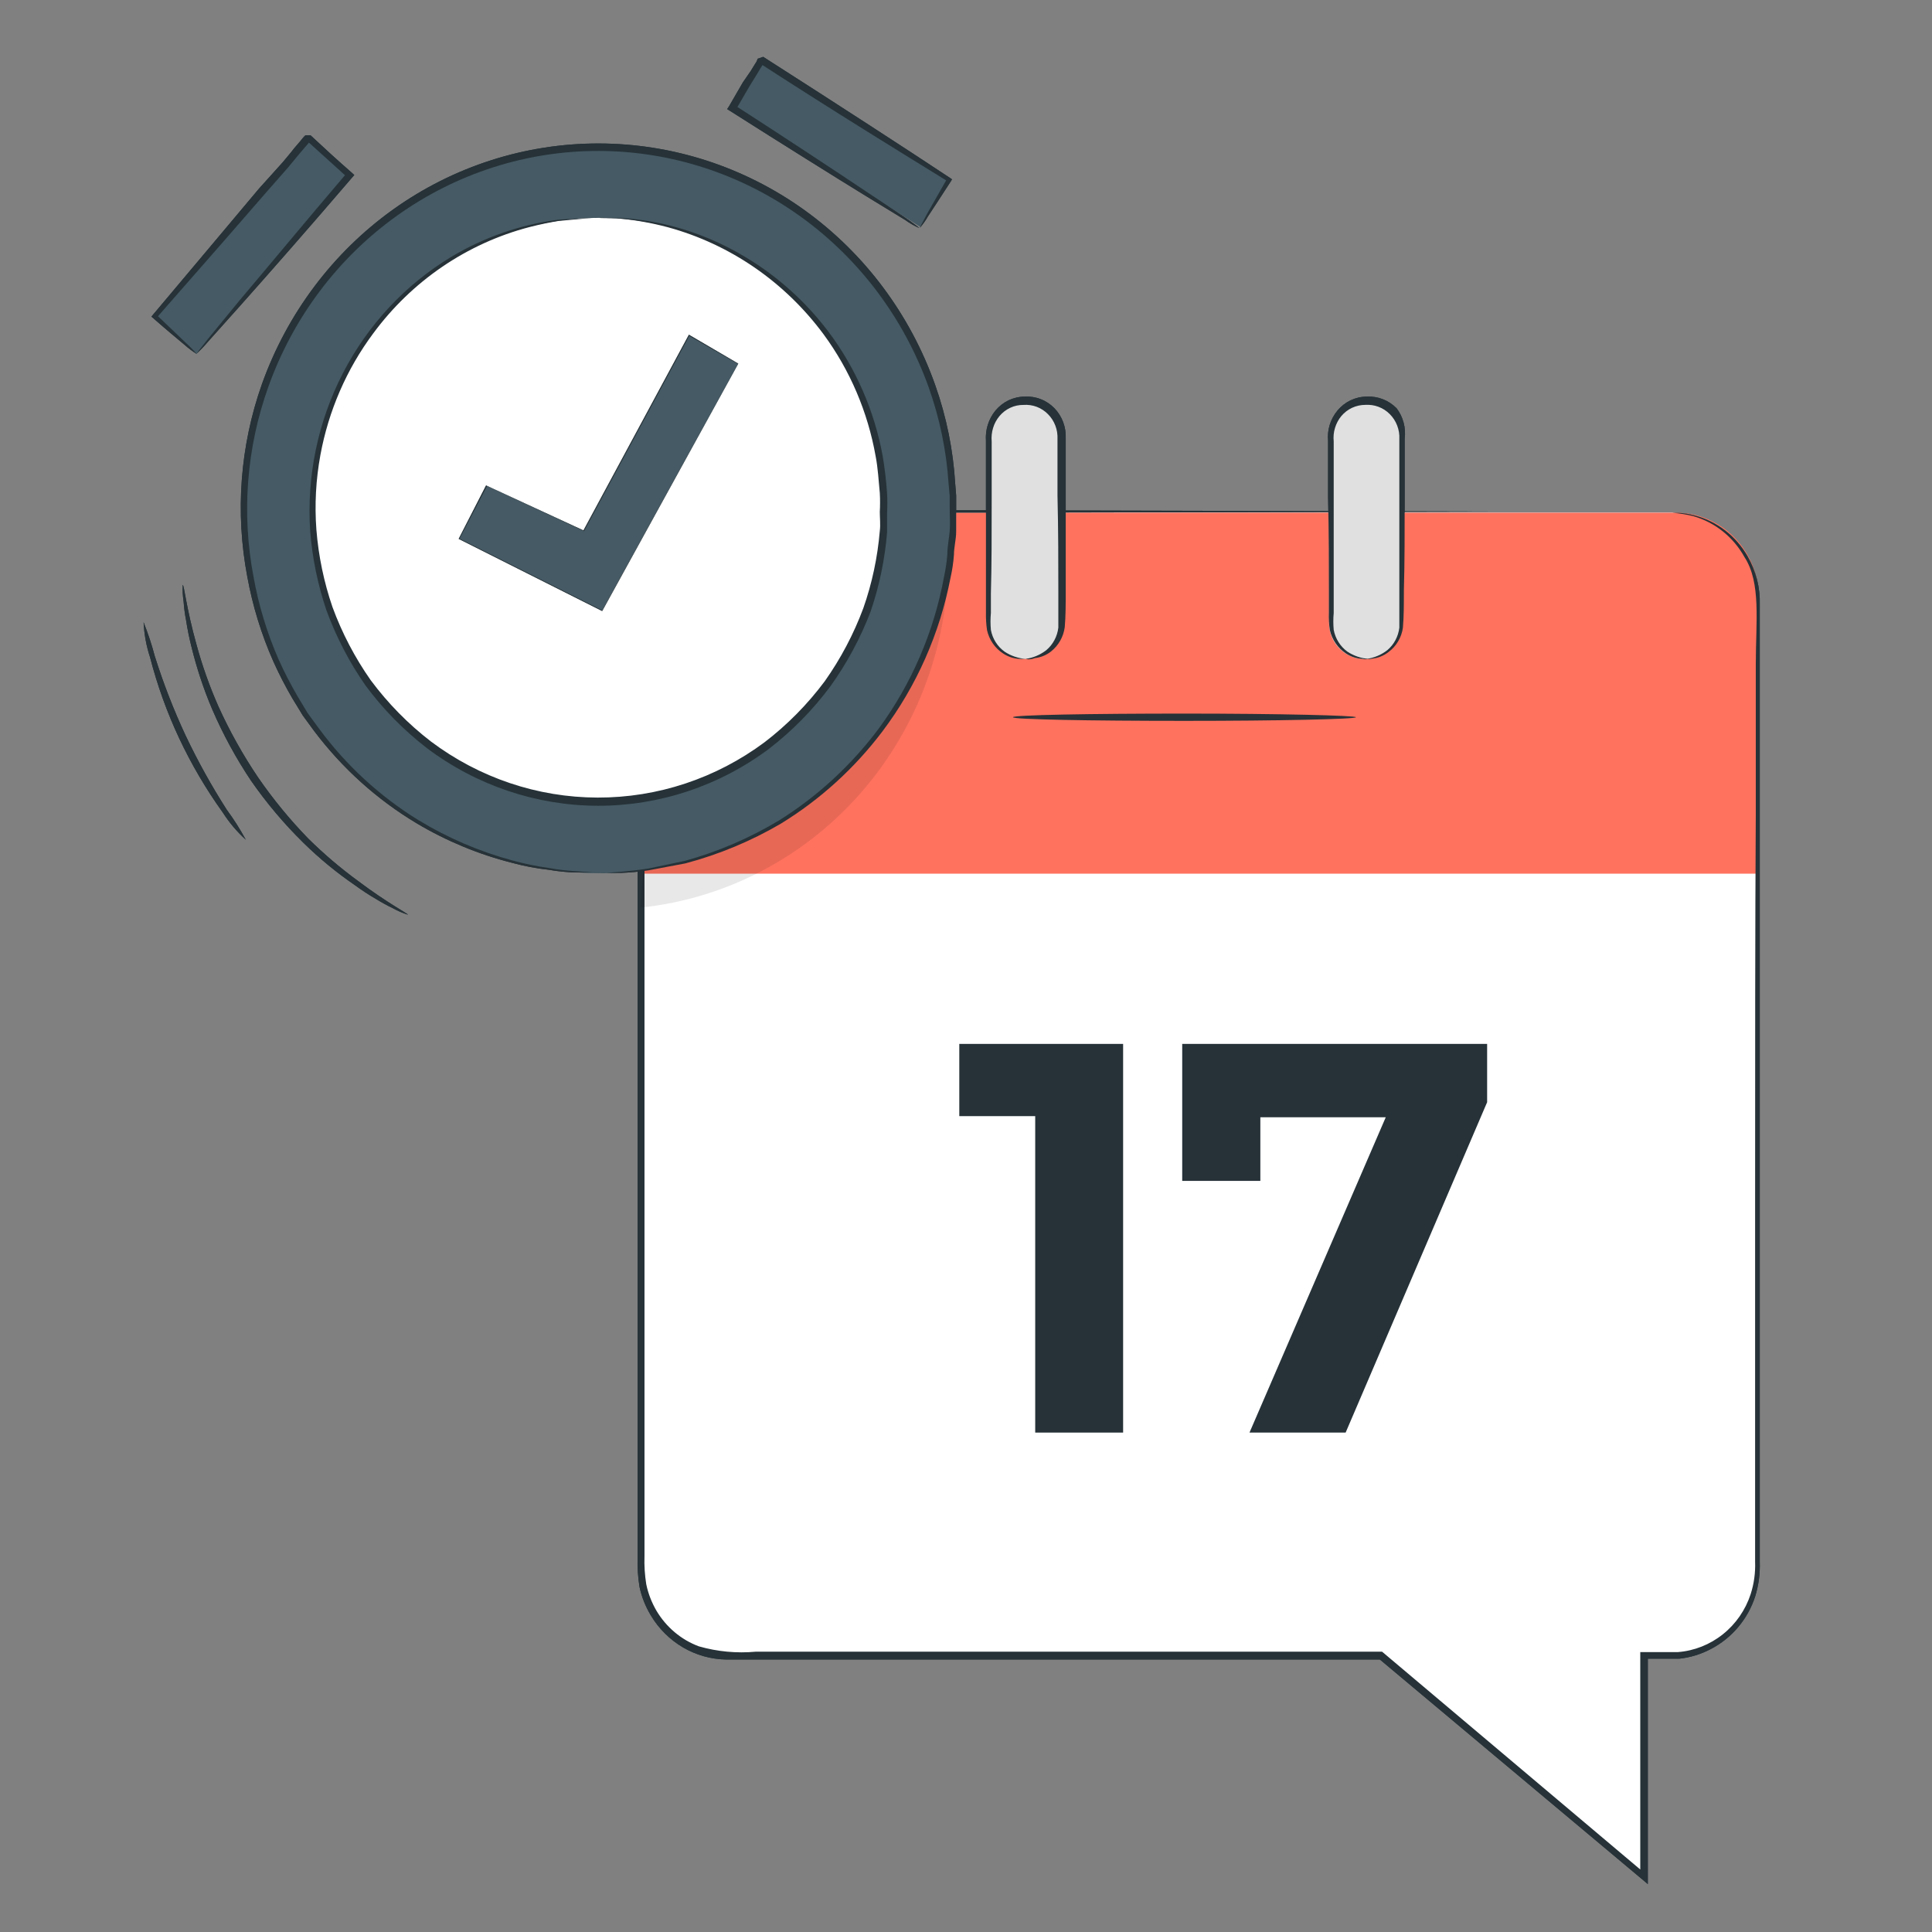 <svg width="34" height="34" viewBox="0 0 34 34" fill="none" xmlns="http://www.w3.org/2000/svg">
<rect x="0" y="0" width="34" height="34" fill="#808080" stroke="none"/>
<g clip-path="url(#clip0_1204_4187)">
<path d="M29.427 9.024H12.804C12.401 9.024 12.014 9.188 11.729 9.48C11.444 9.772 11.284 10.167 11.284 10.58V27.585C11.284 27.998 11.444 28.393 11.729 28.685C12.014 28.977 12.401 29.141 12.804 29.141H24.305L28.931 33.038V29.141H29.414C29.818 29.141 30.204 28.977 30.489 28.685C30.774 28.393 30.935 27.998 30.935 27.585V10.58C30.935 10.169 30.776 9.776 30.494 9.484C30.211 9.193 29.828 9.028 29.427 9.024V9.024Z" fill="white"/>
<path d="M12.988 9.024H29.497C29.881 9.024 30.25 9.181 30.522 9.459C30.794 9.737 30.947 10.115 30.947 10.508V15.318C30.947 15.333 30.941 15.347 30.93 15.358C30.92 15.369 30.906 15.375 30.891 15.375H11.34C11.325 15.375 11.311 15.369 11.3 15.358C11.29 15.347 11.284 15.333 11.284 15.318V10.765C11.283 10.536 11.326 10.309 11.411 10.097C11.496 9.885 11.622 9.692 11.78 9.531C11.939 9.369 12.127 9.24 12.335 9.154C12.542 9.067 12.764 9.023 12.988 9.024V9.024Z" fill="#FF725E"/>
<path d="M19.765 18.371V25.211H18.218V19.642H16.882V18.371H19.765Z" fill="#263238"/>
<path d="M26.171 18.371V19.397L23.681 25.211H21.989L24.387 19.662H22.18V20.782H20.805V18.371H26.171Z" fill="#263238"/>
<path d="M23.862 12.622C23.862 12.656 22.511 12.686 20.846 12.686C19.181 12.686 17.827 12.662 17.827 12.622C17.827 12.582 19.178 12.558 20.846 12.558C22.514 12.558 23.862 12.592 23.862 12.622Z" fill="#263238"/>
<path d="M29.427 9.025C29.427 9.025 29.46 9.025 29.53 9.025C29.632 9.029 29.732 9.045 29.83 9.072C30.023 9.123 30.204 9.213 30.363 9.336C30.522 9.459 30.655 9.613 30.756 9.789C30.904 10.048 30.978 10.344 30.969 10.644C30.969 10.968 30.969 11.324 30.969 11.705C30.969 12.472 30.969 13.35 30.969 14.331C30.969 16.309 30.969 18.681 30.969 21.406C30.969 22.768 30.969 24.217 30.969 25.741C30.969 26.124 30.969 26.51 30.969 26.9V27.489C30.976 27.693 30.949 27.897 30.889 28.092C30.759 28.495 30.478 28.828 30.108 29.02C29.936 29.111 29.748 29.169 29.555 29.19C29.344 29.19 29.149 29.19 28.943 29.19L28.999 29.133C28.999 30.37 28.999 31.678 28.999 33.028V33.157L28.902 33.075L24.266 29.19L24.305 29.205H12.785C12.516 29.201 12.252 29.128 12.019 28.991C11.786 28.854 11.59 28.659 11.451 28.424C11.359 28.271 11.293 28.104 11.255 27.929C11.226 27.753 11.215 27.575 11.221 27.397V24.304C11.221 21.599 11.221 18.99 11.221 16.505C11.221 15.26 11.221 14.049 11.221 12.872C11.221 12.284 11.221 11.707 11.221 11.141C11.21 10.855 11.22 10.568 11.25 10.283C11.305 9.998 11.434 9.734 11.622 9.517C11.808 9.305 12.044 9.147 12.309 9.059C12.569 8.987 12.838 8.96 13.107 8.98H17.535L26.236 9.002H28.602H29.216C29.357 9.002 29.427 9.002 29.427 9.002H29.216H28.602H26.236L17.535 9.022H14.651H13.119C12.862 9.003 12.604 9.028 12.355 9.096C12.108 9.18 11.886 9.328 11.712 9.527C11.536 9.729 11.417 9.976 11.366 10.241C11.338 10.52 11.331 10.8 11.342 11.079V12.81C11.342 13.988 11.342 15.198 11.342 16.443C11.342 18.916 11.342 21.537 11.342 24.242V27.385C11.336 27.551 11.347 27.716 11.373 27.88C11.407 28.044 11.468 28.201 11.552 28.345C11.724 28.635 11.987 28.857 12.299 28.973C12.624 29.066 12.963 29.098 13.3 29.067H24.322L24.339 29.081L28.962 32.981L28.866 33.026C28.866 31.675 28.866 30.36 28.866 29.131V29.074H28.924C29.124 29.074 29.332 29.074 29.528 29.074C29.816 29.052 30.091 28.943 30.319 28.761C30.547 28.58 30.718 28.333 30.809 28.053C30.868 27.869 30.894 27.677 30.887 27.484V26.895C30.887 26.505 30.887 26.119 30.887 25.736C30.887 24.212 30.887 22.768 30.887 21.401C30.887 18.681 30.887 16.295 30.899 14.326C30.899 13.337 30.899 12.467 30.899 11.7C30.899 10.934 30.995 10.258 30.7 9.804C30.505 9.452 30.182 9.193 29.801 9.084C29.678 9.053 29.553 9.033 29.427 9.025V9.025Z" fill="#263238"/>
<path d="M24.049 7.054H24.007C23.666 7.054 23.389 7.337 23.389 7.687V10.963C23.389 11.313 23.666 11.596 24.007 11.596H24.049C24.39 11.596 24.667 11.313 24.667 10.963V7.687C24.667 7.337 24.39 7.054 24.049 7.054Z" fill="#E0E0E0"/>
<path d="M24.051 11.596C24.182 11.577 24.307 11.525 24.413 11.443C24.532 11.344 24.608 11.201 24.626 11.045C24.626 10.864 24.626 10.639 24.626 10.402C24.626 9.907 24.626 9.344 24.626 8.715C24.626 8.396 24.626 8.063 24.626 7.726C24.63 7.645 24.617 7.564 24.588 7.489C24.559 7.413 24.515 7.345 24.458 7.288C24.402 7.231 24.334 7.187 24.259 7.159C24.185 7.131 24.106 7.12 24.026 7.125C23.947 7.125 23.868 7.143 23.795 7.176C23.723 7.21 23.658 7.259 23.606 7.321C23.555 7.382 23.517 7.454 23.494 7.53C23.47 7.607 23.463 7.688 23.471 7.768C23.471 8.115 23.471 8.448 23.471 8.758C23.471 9.388 23.471 9.959 23.471 10.446C23.471 10.565 23.471 10.679 23.471 10.788C23.462 10.886 23.462 10.986 23.471 11.084C23.5 11.239 23.587 11.377 23.712 11.468C23.825 11.542 23.953 11.586 24.087 11.596C24.052 11.604 24.016 11.604 23.981 11.596C23.876 11.591 23.774 11.558 23.686 11.5C23.543 11.406 23.442 11.258 23.403 11.089C23.387 10.986 23.382 10.882 23.386 10.778C23.386 10.669 23.386 10.555 23.386 10.437C23.386 9.942 23.386 9.378 23.372 8.748C23.372 8.431 23.372 8.097 23.372 7.759C23.363 7.663 23.373 7.567 23.401 7.476C23.43 7.384 23.475 7.3 23.536 7.227C23.599 7.15 23.678 7.088 23.767 7.045C23.856 7.003 23.953 6.98 24.051 6.98C24.148 6.974 24.245 6.99 24.335 7.025C24.426 7.06 24.509 7.115 24.578 7.185C24.635 7.26 24.677 7.346 24.701 7.437C24.726 7.529 24.732 7.625 24.72 7.719C24.72 8.063 24.72 8.396 24.72 8.708C24.72 9.336 24.72 9.907 24.706 10.395C24.706 10.642 24.706 10.847 24.689 11.047C24.677 11.132 24.648 11.214 24.604 11.288C24.561 11.361 24.503 11.425 24.435 11.475C24.352 11.54 24.253 11.58 24.15 11.591C24.117 11.6 24.084 11.601 24.051 11.596V11.596Z" fill="#263238"/>
<path d="M18.047 7.054H18.006C17.664 7.054 17.387 7.337 17.387 7.687V10.963C17.387 11.313 17.664 11.596 18.006 11.596H18.047C18.389 11.596 18.666 11.313 18.666 10.963V7.687C18.666 7.337 18.389 7.054 18.047 7.054Z" fill="#E0E0E0"/>
<path d="M18.047 11.596C18.179 11.578 18.305 11.525 18.412 11.443C18.53 11.344 18.607 11.201 18.625 11.045C18.625 10.864 18.625 10.639 18.625 10.402C18.625 9.907 18.625 9.344 18.61 8.716C18.61 8.397 18.61 8.063 18.61 7.726C18.614 7.645 18.601 7.564 18.572 7.489C18.543 7.413 18.499 7.345 18.442 7.288C18.386 7.231 18.318 7.187 18.244 7.159C18.169 7.131 18.09 7.12 18.011 7.126C17.931 7.125 17.852 7.142 17.779 7.176C17.707 7.21 17.642 7.259 17.59 7.321C17.539 7.382 17.5 7.453 17.477 7.53C17.453 7.607 17.445 7.688 17.452 7.769C17.452 8.115 17.452 8.449 17.452 8.758C17.452 9.388 17.452 9.959 17.438 10.447C17.438 10.565 17.438 10.679 17.438 10.788C17.429 10.886 17.429 10.986 17.438 11.085C17.466 11.24 17.553 11.377 17.679 11.468C17.791 11.542 17.919 11.586 18.052 11.596C18.052 11.596 18.018 11.596 17.945 11.596C17.841 11.591 17.74 11.558 17.653 11.5C17.509 11.407 17.408 11.259 17.37 11.089C17.355 10.986 17.349 10.882 17.351 10.778C17.351 10.669 17.351 10.555 17.351 10.437C17.351 9.942 17.351 9.378 17.351 8.748C17.351 8.431 17.351 8.097 17.351 7.759C17.337 7.566 17.396 7.375 17.517 7.227C17.581 7.15 17.659 7.088 17.748 7.045C17.837 7.003 17.934 6.98 18.032 6.98C18.129 6.974 18.226 6.989 18.316 7.025C18.407 7.06 18.489 7.115 18.557 7.185C18.623 7.254 18.675 7.336 18.709 7.426C18.743 7.516 18.759 7.613 18.755 7.709C18.755 8.053 18.755 8.387 18.755 8.698C18.755 9.326 18.755 9.898 18.755 10.385C18.755 10.632 18.755 10.837 18.738 11.037C18.715 11.207 18.628 11.36 18.496 11.465C18.413 11.53 18.315 11.57 18.211 11.582C18.159 11.604 18.102 11.609 18.047 11.596V11.596Z" fill="#263238"/>
<g opacity="0.3">
<path opacity="0.3" d="M16.654 9.215C16.735 10.02 16.66 10.834 16.433 11.61C16.206 12.385 15.832 13.107 15.332 13.735C14.832 14.363 14.216 14.883 13.519 15.267C12.823 15.651 12.059 15.891 11.271 15.973L11.513 12.593L14.508 9.262L16.654 9.215Z" fill="black"/>
</g>
<path d="M11.913 14.569C14.932 13.791 16.762 10.656 16.001 7.568C15.24 4.48 12.176 2.608 9.157 3.386C6.139 4.165 4.309 7.299 5.07 10.387C5.831 13.476 8.895 15.348 11.913 14.569Z" fill="white"/>
<path d="M10.531 15.364C9.334 15.364 8.162 15.011 7.155 14.348C6.149 13.685 5.349 12.74 4.853 11.625C4.357 10.511 4.184 9.273 4.356 8.061C4.528 6.849 5.036 5.713 5.821 4.788C6.606 3.864 7.635 3.19 8.784 2.846C9.933 2.503 11.155 2.504 12.303 2.851C13.451 3.198 14.477 3.875 15.26 4.802C16.042 5.729 16.548 6.867 16.716 8.079V8.079C16.947 9.756 16.518 11.458 15.524 12.811C14.529 14.165 13.051 15.06 11.413 15.3C11.121 15.343 10.826 15.365 10.531 15.364V15.364ZM10.545 3.834C10.303 3.833 10.06 3.851 9.82 3.886C8.836 4.03 7.916 4.47 7.176 5.149C6.437 5.829 5.91 6.717 5.664 7.702C5.418 8.688 5.463 9.725 5.793 10.685C6.123 11.644 6.723 12.482 7.519 13.092C8.314 13.702 9.268 14.057 10.261 14.113C11.253 14.168 12.24 13.921 13.095 13.403C13.951 12.885 14.637 12.12 15.067 11.203C15.497 10.286 15.652 9.259 15.512 8.253V8.253C15.342 7.028 14.746 5.907 13.834 5.096C12.922 4.284 11.754 3.836 10.545 3.834V3.834Z" fill="#455A64"/>
<path d="M10.545 3.834C10.572 3.83 10.6 3.83 10.627 3.834C10.68 3.834 10.76 3.834 10.869 3.834C11.177 3.848 11.483 3.893 11.782 3.967C12.257 4.087 12.713 4.278 13.133 4.533C13.694 4.872 14.186 5.316 14.584 5.844C15.063 6.485 15.389 7.233 15.534 8.028C15.57 8.245 15.596 8.465 15.611 8.685C15.617 8.798 15.617 8.911 15.611 9.024C15.611 9.138 15.611 9.254 15.611 9.368C15.572 9.843 15.475 10.312 15.321 10.762C15.142 11.231 14.904 11.673 14.613 12.078C14.304 12.494 13.94 12.864 13.532 13.178C12.658 13.832 11.602 14.182 10.519 14.18C9.437 14.177 8.383 13.821 7.511 13.164C7.103 12.849 6.739 12.478 6.431 12.061C6.146 11.652 5.916 11.207 5.744 10.738C5.592 10.288 5.496 9.82 5.459 9.346C5.395 8.383 5.594 7.422 6.034 6.569C6.473 5.716 7.136 5.005 7.949 4.516C8.526 4.172 9.166 3.95 9.829 3.866L10.218 3.844L10.46 3.831C10.487 3.828 10.515 3.828 10.542 3.831H10.46L10.218 3.853L9.832 3.888C9.679 3.913 9.508 3.947 9.314 3.997C8.218 4.284 7.25 4.943 6.569 5.866C6.099 6.497 5.781 7.231 5.638 8.01C5.559 8.442 5.535 8.883 5.568 9.321C5.605 9.785 5.7 10.243 5.851 10.683C6.019 11.141 6.246 11.575 6.525 11.972C6.827 12.378 7.183 12.74 7.581 13.047C8.432 13.687 9.46 14.034 10.516 14.036C11.572 14.039 12.601 13.698 13.455 13.062C13.855 12.756 14.211 12.395 14.514 11.989C14.794 11.593 15.023 11.16 15.193 10.703C15.347 10.265 15.444 9.807 15.483 9.343C15.497 9.232 15.483 9.118 15.483 9.007C15.489 8.896 15.489 8.786 15.483 8.675C15.461 8.455 15.451 8.24 15.41 8.03C15.272 7.25 14.958 6.514 14.492 5.881C13.809 4.959 12.845 4.297 11.753 3.999C11.457 3.92 11.155 3.867 10.849 3.841C10.656 3.839 10.545 3.839 10.545 3.834Z" fill="#263238"/>
<path d="M10.53 15.364C10.53 15.364 10.564 15.364 10.632 15.364L10.927 15.342C11.057 15.329 11.217 15.315 11.41 15.285L12.056 15.149C12.635 14.989 13.191 14.75 13.709 14.439C14.387 14.015 14.983 13.466 15.466 12.82C16.044 12.031 16.437 11.117 16.614 10.149C16.642 10.019 16.662 9.886 16.672 9.753C16.672 9.62 16.701 9.486 16.713 9.348C16.725 9.209 16.713 9.076 16.713 8.935V8.727L16.694 8.517C16.657 7.938 16.539 7.368 16.346 6.823C15.911 5.605 15.122 4.553 14.085 3.808C13.048 3.063 11.812 2.661 10.545 2.656C9.274 2.652 8.033 3.049 6.99 3.793C5.948 4.537 5.155 5.591 4.72 6.813C4.339 7.88 4.249 9.034 4.461 10.149C4.551 10.652 4.7 11.142 4.904 11.608C5.002 11.826 5.112 12.039 5.232 12.246L5.411 12.545L5.612 12.82C6.089 13.467 6.683 14.014 7.362 14.432C7.878 14.746 8.434 14.985 9.015 15.142C9.226 15.2 9.441 15.245 9.658 15.275C9.818 15.305 9.979 15.323 10.141 15.332L10.439 15.354C10.472 15.352 10.506 15.352 10.54 15.354H10.439H10.141C9.979 15.351 9.818 15.335 9.658 15.307C9.439 15.283 9.223 15.242 9.01 15.184C8.422 15.035 7.857 14.801 7.333 14.489C6.636 14.072 6.025 13.522 5.532 12.869L5.329 12.592L5.145 12.29C5.021 12.078 4.908 11.858 4.807 11.633C4.598 11.159 4.445 10.66 4.352 10.149C4.137 9.017 4.225 7.846 4.609 6.761C5.052 5.518 5.859 4.444 6.919 3.686C7.98 2.928 9.244 2.523 10.538 2.525C11.832 2.527 13.095 2.935 14.155 3.696C15.214 4.457 16.019 5.533 16.459 6.779C16.656 7.336 16.774 7.918 16.81 8.51L16.827 8.722V8.935C16.827 9.076 16.827 9.217 16.827 9.355C16.827 9.494 16.788 9.627 16.788 9.763C16.778 9.899 16.758 10.034 16.728 10.166C16.538 11.15 16.129 12.075 15.531 12.869C15.039 13.521 14.431 14.073 13.74 14.496C13.214 14.804 12.65 15.038 12.063 15.194L11.41 15.317C11.25 15.341 11.089 15.355 10.927 15.362C10.796 15.362 10.685 15.362 10.63 15.362L10.53 15.364Z" fill="#263238"/>
<path d="M13.396 1.03L12.881 1.875L16.193 3.988L16.708 3.143L13.396 1.03Z" fill="#455A64"/>
<path d="M16.186 4.012C16.186 4.012 16.23 3.923 16.314 3.765L16.67 3.141L16.682 3.193C15.932 2.731 14.722 1.989 13.366 1.111L13.453 1.091L13.436 1.119L13.385 1.198L13.32 1.307L13.189 1.519L12.947 1.935L12.921 1.846C13.847 2.444 14.656 2.978 15.241 3.369L15.932 3.831C16.094 3.943 16.174 4.004 16.174 4.012C16.089 3.974 16.008 3.928 15.932 3.873L15.241 3.451C14.646 3.085 13.805 2.56 12.851 1.954L12.797 1.92L12.831 1.868L13.073 1.45L13.213 1.247L13.278 1.141L13.312 1.087L13.329 1.049V1.035L13.431 1C14.789 1.868 15.988 2.647 16.723 3.134L16.754 3.156L16.735 3.188C16.561 3.458 16.423 3.668 16.331 3.807C16.29 3.88 16.241 3.948 16.186 4.012Z" fill="#263238"/>
<path d="M5.434 2.418L2.727 5.57L3.456 6.227L6.164 3.074L5.434 2.418Z" fill="#455A64"/>
<path d="M3.458 6.225C3.458 6.225 3.53 6.126 3.661 5.963L4.219 5.283C4.703 4.712 5.355 3.923 6.114 3.033V3.122L5.389 2.466H5.479L5.454 2.484L5.428 2.521L5.377 2.58L5.273 2.701L5.068 2.949L4.671 3.401L3.929 4.254L2.754 5.595V5.54C2.965 5.74 3.136 5.906 3.272 6.035C3.338 6.095 3.401 6.159 3.46 6.228C3.387 6.182 3.317 6.13 3.252 6.072C3.124 5.965 2.933 5.807 2.694 5.597L2.665 5.572L2.689 5.543L3.835 4.18L4.56 3.317L4.976 2.855C5.041 2.776 5.111 2.696 5.179 2.607L5.283 2.486L5.333 2.424L5.36 2.395L5.375 2.38H5.464C5.706 2.607 5.947 2.827 6.189 3.038L6.235 3.08L6.194 3.127C5.428 4.022 4.736 4.808 4.243 5.362L3.666 6.007C3.601 6.085 3.532 6.157 3.458 6.225V6.225Z" fill="#263238"/>
<path d="M8.077 9.482L8.558 8.545L10.276 9.341L12.126 5.896L12.991 6.403L10.595 10.748L8.077 9.482Z" fill="#455A64"/>
<path d="M10.598 10.755L8.07 9.484L8.553 8.542L10.267 9.333L12.123 5.889L12.993 6.398L10.598 10.755ZM8.087 9.479L10.596 10.74L12.986 6.405L12.13 5.911L10.279 9.348L8.57 8.554L8.087 9.479Z" fill="#263238"/>
<path d="M7.178 16.097C7.086 16.068 6.998 16.03 6.914 15.983C6.813 15.935 6.715 15.881 6.619 15.822C6.489 15.747 6.364 15.664 6.242 15.575C5.921 15.355 5.62 15.107 5.341 14.833C5 14.499 4.691 14.132 4.417 13.738C4.153 13.343 3.925 12.924 3.736 12.486C3.582 12.125 3.459 11.751 3.366 11.369C3.329 11.222 3.299 11.073 3.276 10.924C3.254 10.812 3.239 10.699 3.231 10.585C3.216 10.488 3.211 10.39 3.216 10.293C3.24 10.293 3.279 10.704 3.458 11.344C3.56 11.719 3.69 12.085 3.847 12.439C4.043 12.871 4.274 13.284 4.538 13.676C4.804 14.063 5.102 14.426 5.428 14.761C5.701 15.03 5.992 15.278 6.3 15.503C6.822 15.896 7.19 16.084 7.178 16.097Z" fill="#263238"/>
<path d="M4.326 14.778C4.171 14.638 4.035 14.477 3.922 14.301C3.628 13.892 3.371 13.455 3.156 12.998C2.94 12.539 2.768 12.06 2.641 11.568C2.575 11.369 2.537 11.161 2.527 10.95C2.604 11.144 2.67 11.342 2.723 11.544C2.873 12.021 3.054 12.488 3.265 12.941C3.479 13.392 3.721 13.829 3.99 14.249C4.114 14.417 4.226 14.594 4.326 14.778V14.778Z" fill="#263238"/>
<path d="M29.427 9.024H12.804C12.401 9.024 12.014 9.188 11.729 9.48C11.444 9.772 11.284 10.167 11.284 10.58V27.585C11.284 27.998 11.444 28.393 11.729 28.685C12.014 28.977 12.401 29.141 12.804 29.141H24.305L28.931 33.038V29.141H29.414C29.818 29.141 30.204 28.977 30.489 28.685C30.774 28.393 30.935 27.998 30.935 27.585V10.58C30.935 10.169 30.776 9.776 30.494 9.484C30.211 9.193 29.828 9.028 29.427 9.024V9.024Z" fill="white"/>
<path d="M12.988 9.024H29.497C29.881 9.024 30.25 9.181 30.522 9.459C30.794 9.737 30.947 10.115 30.947 10.508V15.318C30.947 15.333 30.941 15.347 30.93 15.358C30.92 15.369 30.906 15.375 30.891 15.375H11.34C11.325 15.375 11.311 15.369 11.3 15.358C11.29 15.347 11.284 15.333 11.284 15.318V10.765C11.283 10.536 11.326 10.309 11.411 10.097C11.496 9.885 11.622 9.692 11.78 9.531C11.939 9.369 12.127 9.24 12.335 9.154C12.542 9.067 12.764 9.023 12.988 9.024V9.024Z" fill="#FF725E"/>
<path d="M19.765 18.371V25.211H18.218V19.642H16.882V18.371H19.765Z" fill="#263238"/>
<path d="M26.171 18.371V19.397L23.681 25.211H21.989L24.387 19.662H22.18V20.782H20.805V18.371H26.171Z" fill="#263238"/>
<path d="M23.862 12.622C23.862 12.656 22.511 12.686 20.846 12.686C19.181 12.686 17.827 12.662 17.827 12.622C17.827 12.582 19.178 12.558 20.846 12.558C22.514 12.558 23.862 12.592 23.862 12.622Z" fill="#263238"/>
<path d="M29.427 9.025C29.427 9.025 29.46 9.025 29.53 9.025C29.632 9.029 29.732 9.045 29.83 9.072C30.023 9.123 30.204 9.213 30.363 9.336C30.522 9.459 30.655 9.613 30.756 9.789C30.904 10.048 30.978 10.344 30.969 10.644C30.969 10.968 30.969 11.324 30.969 11.705C30.969 12.472 30.969 13.35 30.969 14.331C30.969 16.309 30.969 18.681 30.969 21.406C30.969 22.768 30.969 24.217 30.969 25.741C30.969 26.124 30.969 26.51 30.969 26.9V27.489C30.976 27.693 30.949 27.897 30.889 28.092C30.759 28.495 30.478 28.828 30.108 29.02C29.936 29.111 29.748 29.169 29.555 29.19C29.344 29.19 29.149 29.19 28.943 29.19L28.999 29.133C28.999 30.37 28.999 31.678 28.999 33.028V33.157L28.902 33.075L24.266 29.19L24.305 29.205H12.785C12.516 29.201 12.252 29.128 12.019 28.991C11.786 28.854 11.59 28.659 11.451 28.424C11.359 28.271 11.293 28.104 11.255 27.929C11.226 27.753 11.215 27.575 11.221 27.397V24.304C11.221 21.599 11.221 18.99 11.221 16.505C11.221 15.26 11.221 14.049 11.221 12.872C11.221 12.284 11.221 11.707 11.221 11.141C11.21 10.855 11.22 10.568 11.25 10.283C11.305 9.998 11.434 9.734 11.622 9.517C11.808 9.305 12.044 9.147 12.309 9.059C12.569 8.987 12.838 8.96 13.107 8.98H17.535L26.236 9.002H28.602H29.216C29.357 9.002 29.427 9.002 29.427 9.002H29.216H28.602H26.236L17.535 9.022H14.651H13.119C12.862 9.003 12.604 9.028 12.355 9.096C12.108 9.18 11.886 9.328 11.712 9.527C11.536 9.729 11.417 9.976 11.366 10.241C11.338 10.52 11.331 10.8 11.342 11.079V12.81C11.342 13.988 11.342 15.198 11.342 16.443C11.342 18.916 11.342 21.537 11.342 24.242V27.385C11.336 27.551 11.347 27.716 11.373 27.88C11.407 28.044 11.468 28.201 11.552 28.345C11.724 28.635 11.987 28.857 12.299 28.973C12.624 29.066 12.963 29.098 13.3 29.067H24.322L24.339 29.081L28.962 32.981L28.866 33.026C28.866 31.675 28.866 30.36 28.866 29.131V29.074H28.924C29.124 29.074 29.332 29.074 29.528 29.074C29.816 29.052 30.091 28.943 30.319 28.761C30.547 28.58 30.718 28.333 30.809 28.053C30.868 27.869 30.894 27.677 30.887 27.484V26.895C30.887 26.505 30.887 26.119 30.887 25.736C30.887 24.212 30.887 22.768 30.887 21.401C30.887 18.681 30.887 16.295 30.899 14.326C30.899 13.337 30.899 12.467 30.899 11.7C30.899 10.934 30.995 10.258 30.7 9.804C30.505 9.452 30.182 9.193 29.801 9.084C29.678 9.053 29.553 9.033 29.427 9.025V9.025Z" fill="#263238"/>
<path d="M24.049 7.054H24.007C23.666 7.054 23.389 7.337 23.389 7.687V10.963C23.389 11.313 23.666 11.596 24.007 11.596H24.049C24.39 11.596 24.667 11.313 24.667 10.963V7.687C24.667 7.337 24.39 7.054 24.049 7.054Z" fill="#E0E0E0"/>
<path d="M24.051 11.596C24.182 11.577 24.307 11.525 24.413 11.443C24.532 11.344 24.608 11.201 24.626 11.045C24.626 10.864 24.626 10.639 24.626 10.402C24.626 9.907 24.626 9.344 24.626 8.715C24.626 8.396 24.626 8.063 24.626 7.726C24.63 7.645 24.617 7.564 24.588 7.489C24.559 7.413 24.515 7.345 24.458 7.288C24.402 7.231 24.334 7.187 24.259 7.159C24.185 7.131 24.106 7.12 24.026 7.125C23.947 7.125 23.868 7.143 23.795 7.176C23.723 7.21 23.658 7.259 23.606 7.321C23.555 7.382 23.517 7.454 23.494 7.53C23.47 7.607 23.463 7.688 23.471 7.768C23.471 8.115 23.471 8.448 23.471 8.758C23.471 9.388 23.471 9.959 23.471 10.446C23.471 10.565 23.471 10.679 23.471 10.788C23.462 10.886 23.462 10.986 23.471 11.084C23.5 11.239 23.587 11.377 23.712 11.468C23.825 11.542 23.953 11.586 24.087 11.596C24.052 11.604 24.016 11.604 23.981 11.596C23.876 11.591 23.774 11.558 23.686 11.5C23.543 11.406 23.442 11.258 23.403 11.089C23.387 10.986 23.382 10.882 23.386 10.778C23.386 10.669 23.386 10.555 23.386 10.437C23.386 9.942 23.386 9.378 23.372 8.748C23.372 8.431 23.372 8.097 23.372 7.759C23.363 7.663 23.373 7.567 23.401 7.476C23.43 7.384 23.475 7.3 23.536 7.227C23.599 7.15 23.678 7.088 23.767 7.045C23.856 7.003 23.953 6.98 24.051 6.98C24.148 6.974 24.245 6.99 24.335 7.025C24.426 7.06 24.509 7.115 24.578 7.185C24.635 7.26 24.677 7.346 24.701 7.437C24.726 7.529 24.732 7.625 24.72 7.719C24.72 8.063 24.72 8.396 24.72 8.708C24.72 9.336 24.72 9.907 24.706 10.395C24.706 10.642 24.706 10.847 24.689 11.047C24.677 11.132 24.648 11.214 24.604 11.288C24.561 11.361 24.503 11.425 24.435 11.475C24.352 11.54 24.253 11.58 24.15 11.591C24.117 11.6 24.084 11.601 24.051 11.596V11.596Z" fill="#263238"/>
<path d="M18.047 7.054H18.006C17.664 7.054 17.387 7.337 17.387 7.687V10.963C17.387 11.313 17.664 11.596 18.006 11.596H18.047C18.389 11.596 18.666 11.313 18.666 10.963V7.687C18.666 7.337 18.389 7.054 18.047 7.054Z" fill="#E0E0E0"/>
<path d="M18.047 11.596C18.179 11.578 18.305 11.525 18.412 11.443C18.53 11.344 18.607 11.201 18.625 11.045C18.625 10.864 18.625 10.639 18.625 10.402C18.625 9.907 18.625 9.344 18.61 8.716C18.61 8.397 18.61 8.063 18.61 7.726C18.614 7.645 18.601 7.564 18.572 7.489C18.543 7.413 18.499 7.345 18.442 7.288C18.386 7.231 18.318 7.187 18.244 7.159C18.169 7.131 18.09 7.12 18.011 7.126C17.931 7.125 17.852 7.142 17.779 7.176C17.707 7.21 17.642 7.259 17.59 7.321C17.539 7.382 17.5 7.453 17.477 7.53C17.453 7.607 17.445 7.688 17.452 7.769C17.452 8.115 17.452 8.449 17.452 8.758C17.452 9.388 17.452 9.959 17.438 10.447C17.438 10.565 17.438 10.679 17.438 10.788C17.429 10.886 17.429 10.986 17.438 11.085C17.466 11.24 17.553 11.377 17.679 11.468C17.791 11.542 17.919 11.586 18.052 11.596C18.052 11.596 18.018 11.596 17.945 11.596C17.841 11.591 17.74 11.558 17.653 11.5C17.509 11.407 17.408 11.259 17.37 11.089C17.355 10.986 17.349 10.882 17.351 10.778C17.351 10.669 17.351 10.555 17.351 10.437C17.351 9.942 17.351 9.378 17.351 8.748C17.351 8.431 17.351 8.097 17.351 7.759C17.337 7.566 17.396 7.375 17.517 7.227C17.581 7.15 17.659 7.088 17.748 7.045C17.837 7.003 17.934 6.98 18.032 6.98C18.129 6.974 18.226 6.989 18.316 7.025C18.407 7.06 18.489 7.115 18.557 7.185C18.623 7.254 18.675 7.336 18.709 7.426C18.743 7.516 18.759 7.613 18.755 7.709C18.755 8.053 18.755 8.387 18.755 8.698C18.755 9.326 18.755 9.898 18.755 10.385C18.755 10.632 18.755 10.837 18.738 11.037C18.715 11.207 18.628 11.36 18.496 11.465C18.413 11.53 18.315 11.57 18.211 11.582C18.159 11.604 18.102 11.609 18.047 11.596V11.596Z" fill="#263238"/>
<g opacity="0.3">
<path opacity="0.3" d="M16.654 9.215C16.735 10.02 16.66 10.834 16.433 11.61C16.206 12.385 15.832 13.107 15.332 13.735C14.832 14.363 14.216 14.883 13.519 15.267C12.823 15.651 12.059 15.891 11.271 15.973L11.513 12.593L14.508 9.262L16.654 9.215Z" fill="black"/>
</g>
<path d="M11.913 14.569C14.932 13.791 16.762 10.656 16.001 7.568C15.24 4.48 12.176 2.608 9.157 3.386C6.139 4.165 4.309 7.299 5.07 10.387C5.831 13.476 8.895 15.348 11.913 14.569Z" fill="white"/>
<path d="M10.531 15.364C9.334 15.364 8.162 15.011 7.155 14.348C6.149 13.685 5.349 12.74 4.853 11.625C4.357 10.511 4.184 9.273 4.356 8.061C4.528 6.849 5.036 5.713 5.821 4.788C6.606 3.864 7.635 3.19 8.784 2.846C9.933 2.503 11.155 2.504 12.303 2.851C13.451 3.198 14.477 3.875 15.26 4.802C16.042 5.729 16.548 6.867 16.716 8.079V8.079C16.947 9.756 16.518 11.458 15.524 12.811C14.529 14.165 13.051 15.06 11.413 15.3C11.121 15.343 10.826 15.365 10.531 15.364V15.364ZM10.545 3.834C10.303 3.833 10.06 3.851 9.82 3.886C8.836 4.03 7.916 4.47 7.176 5.149C6.437 5.829 5.91 6.717 5.664 7.702C5.418 8.688 5.463 9.725 5.793 10.685C6.123 11.644 6.723 12.482 7.519 13.092C8.314 13.702 9.268 14.057 10.261 14.113C11.253 14.168 12.24 13.921 13.095 13.403C13.951 12.885 14.637 12.12 15.067 11.203C15.497 10.286 15.652 9.259 15.512 8.253V8.253C15.342 7.028 14.746 5.907 13.834 5.096C12.922 4.284 11.754 3.836 10.545 3.834V3.834Z" fill="#455A64"/>
<path d="M10.545 3.834C10.572 3.83 10.6 3.83 10.627 3.834C10.68 3.834 10.76 3.834 10.869 3.834C11.177 3.848 11.483 3.893 11.782 3.967C12.257 4.087 12.713 4.278 13.133 4.533C13.694 4.872 14.186 5.316 14.584 5.844C15.063 6.485 15.389 7.233 15.534 8.028C15.57 8.245 15.596 8.465 15.611 8.685C15.617 8.798 15.617 8.911 15.611 9.024C15.611 9.138 15.611 9.254 15.611 9.368C15.572 9.843 15.475 10.312 15.321 10.762C15.142 11.231 14.904 11.673 14.613 12.078C14.304 12.494 13.94 12.864 13.532 13.178C12.658 13.832 11.602 14.182 10.519 14.18C9.437 14.177 8.383 13.821 7.511 13.164C7.103 12.849 6.739 12.478 6.431 12.061C6.146 11.652 5.916 11.207 5.744 10.738C5.592 10.288 5.496 9.82 5.459 9.346C5.395 8.383 5.594 7.422 6.034 6.569C6.473 5.716 7.136 5.005 7.949 4.516C8.526 4.172 9.166 3.95 9.829 3.866L10.218 3.844L10.46 3.831C10.487 3.828 10.515 3.828 10.542 3.831H10.46L10.218 3.853L9.832 3.888C9.679 3.913 9.508 3.947 9.314 3.997C8.218 4.284 7.25 4.943 6.569 5.866C6.099 6.497 5.781 7.231 5.638 8.01C5.559 8.442 5.535 8.883 5.568 9.321C5.605 9.785 5.7 10.243 5.851 10.683C6.019 11.141 6.246 11.575 6.525 11.972C6.827 12.378 7.183 12.74 7.581 13.047C8.432 13.687 9.46 14.034 10.516 14.036C11.572 14.039 12.601 13.698 13.455 13.062C13.855 12.756 14.211 12.395 14.514 11.989C14.794 11.593 15.023 11.16 15.193 10.703C15.347 10.265 15.444 9.807 15.483 9.343C15.497 9.232 15.483 9.118 15.483 9.007C15.489 8.896 15.489 8.786 15.483 8.675C15.461 8.455 15.451 8.24 15.41 8.03C15.272 7.25 14.958 6.514 14.492 5.881C13.809 4.959 12.845 4.297 11.753 3.999C11.457 3.92 11.155 3.867 10.849 3.841C10.656 3.839 10.545 3.839 10.545 3.834Z" fill="#263238"/>
<path d="M10.53 15.364C10.53 15.364 10.564 15.364 10.632 15.364L10.927 15.342C11.057 15.329 11.217 15.315 11.41 15.285L12.056 15.149C12.635 14.989 13.191 14.75 13.709 14.439C14.387 14.015 14.983 13.466 15.466 12.82C16.044 12.031 16.437 11.117 16.614 10.149C16.642 10.019 16.662 9.886 16.672 9.753C16.672 9.62 16.701 9.486 16.713 9.348C16.725 9.209 16.713 9.076 16.713 8.935V8.727L16.694 8.517C16.657 7.938 16.539 7.368 16.346 6.823C15.911 5.605 15.122 4.553 14.085 3.808C13.048 3.063 11.812 2.661 10.545 2.656C9.274 2.652 8.033 3.049 6.99 3.793C5.948 4.537 5.155 5.591 4.72 6.813C4.339 7.88 4.249 9.034 4.461 10.149C4.551 10.652 4.7 11.142 4.904 11.608C5.002 11.826 5.112 12.039 5.232 12.246L5.411 12.545L5.612 12.82C6.089 13.467 6.683 14.014 7.362 14.432C7.878 14.746 8.434 14.985 9.015 15.142C9.226 15.2 9.441 15.245 9.658 15.275C9.818 15.305 9.979 15.323 10.141 15.332L10.439 15.354C10.472 15.352 10.506 15.352 10.54 15.354H10.439H10.141C9.979 15.351 9.818 15.335 9.658 15.307C9.439 15.283 9.223 15.242 9.01 15.184C8.422 15.035 7.857 14.801 7.333 14.489C6.636 14.072 6.025 13.522 5.532 12.869L5.329 12.592L5.145 12.29C5.021 12.078 4.908 11.858 4.807 11.633C4.598 11.159 4.445 10.66 4.352 10.149C4.137 9.017 4.225 7.846 4.609 6.761C5.052 5.518 5.859 4.444 6.919 3.686C7.98 2.928 9.244 2.523 10.538 2.525C11.832 2.527 13.095 2.935 14.155 3.696C15.214 4.457 16.019 5.533 16.459 6.779C16.656 7.336 16.774 7.918 16.81 8.51L16.827 8.722V8.935C16.827 9.076 16.827 9.217 16.827 9.355C16.827 9.494 16.788 9.627 16.788 9.763C16.778 9.899 16.758 10.034 16.728 10.166C16.538 11.15 16.129 12.075 15.531 12.869C15.039 13.521 14.431 14.073 13.74 14.496C13.214 14.804 12.65 15.038 12.063 15.194L11.41 15.317C11.25 15.341 11.089 15.355 10.927 15.362C10.796 15.362 10.685 15.362 10.63 15.362L10.53 15.364Z" fill="#263238"/>
<path d="M13.396 1.03L12.881 1.875L16.193 3.988L16.708 3.143L13.396 1.03Z" fill="#455A64"/>
<path d="M16.186 4.012C16.186 4.012 16.23 3.923 16.314 3.765L16.67 3.141L16.682 3.193C15.932 2.731 14.722 1.989 13.366 1.111L13.453 1.091L13.436 1.119L13.385 1.198L13.32 1.307L13.189 1.519L12.947 1.935L12.921 1.846C13.847 2.444 14.656 2.978 15.241 3.369L15.932 3.831C16.094 3.943 16.174 4.004 16.174 4.012C16.089 3.974 16.008 3.928 15.932 3.873L15.241 3.451C14.646 3.085 13.805 2.56 12.851 1.954L12.797 1.92L12.831 1.868L13.073 1.45L13.213 1.247L13.278 1.141L13.312 1.087L13.329 1.049V1.035L13.431 1C14.789 1.868 15.988 2.647 16.723 3.134L16.754 3.156L16.735 3.188C16.561 3.458 16.423 3.668 16.331 3.807C16.29 3.88 16.241 3.948 16.186 4.012Z" fill="#263238"/>
<path d="M5.434 2.418L2.727 5.57L3.456 6.227L6.164 3.074L5.434 2.418Z" fill="#455A64"/>
<path d="M3.458 6.225C3.458 6.225 3.53 6.126 3.661 5.963L4.219 5.283C4.703 4.712 5.355 3.923 6.114 3.033V3.122L5.389 2.466H5.479L5.454 2.484L5.428 2.521L5.377 2.58L5.273 2.701L5.068 2.949L4.671 3.401L3.929 4.254L2.754 5.595V5.54C2.965 5.74 3.136 5.906 3.272 6.035C3.338 6.095 3.401 6.159 3.46 6.228C3.387 6.182 3.317 6.13 3.252 6.072C3.124 5.965 2.933 5.807 2.694 5.597L2.665 5.572L2.689 5.543L3.835 4.18L4.56 3.317L4.976 2.855C5.041 2.776 5.111 2.696 5.179 2.607L5.283 2.486L5.333 2.424L5.36 2.395L5.375 2.38H5.464C5.706 2.607 5.947 2.827 6.189 3.038L6.235 3.08L6.194 3.127C5.428 4.022 4.736 4.808 4.243 5.362L3.666 6.007C3.601 6.085 3.532 6.157 3.458 6.225V6.225Z" fill="#263238"/>
<path d="M8.077 9.482L8.558 8.545L10.276 9.341L12.126 5.896L12.991 6.403L10.595 10.748L8.077 9.482Z" fill="#455A64"/>
<path d="M10.598 10.755L8.07 9.484L8.553 8.542L10.267 9.333L12.123 5.889L12.993 6.398L10.598 10.755ZM8.087 9.479L10.596 10.74L12.986 6.405L12.13 5.911L10.279 9.348L8.57 8.554L8.087 9.479Z" fill="#263238"/>
<path d="M7.178 16.097C7.086 16.068 6.998 16.03 6.914 15.983C6.813 15.935 6.715 15.881 6.619 15.822C6.489 15.747 6.364 15.664 6.242 15.575C5.921 15.355 5.62 15.107 5.341 14.833C5 14.499 4.691 14.132 4.417 13.738C4.153 13.343 3.925 12.924 3.736 12.486C3.582 12.125 3.459 11.751 3.366 11.369C3.329 11.222 3.299 11.073 3.276 10.924C3.254 10.812 3.239 10.699 3.231 10.585C3.216 10.488 3.211 10.39 3.216 10.293C3.24 10.293 3.279 10.704 3.458 11.344C3.56 11.719 3.69 12.085 3.847 12.439C4.043 12.871 4.274 13.284 4.538 13.676C4.804 14.063 5.102 14.426 5.428 14.761C5.701 15.03 5.992 15.278 6.3 15.503C6.822 15.896 7.19 16.084 7.178 16.097Z" fill="#263238"/>
<path d="M4.326 14.778C4.171 14.638 4.035 14.477 3.922 14.301C3.628 13.892 3.371 13.455 3.156 12.998C2.94 12.539 2.768 12.06 2.641 11.568C2.575 11.369 2.537 11.161 2.527 10.95C2.604 11.144 2.67 11.342 2.723 11.544C2.873 12.021 3.054 12.488 3.265 12.941C3.479 13.392 3.721 13.829 3.99 14.249C4.114 14.417 4.226 14.594 4.326 14.778V14.778Z" fill="#263238"/>
</g>
<defs>
<clipPath id="clip0_1204_4187">
<rect width="29" height="32.164" fill="white" transform="translate(2 1)"/>
</clipPath>
</defs>
</svg>
